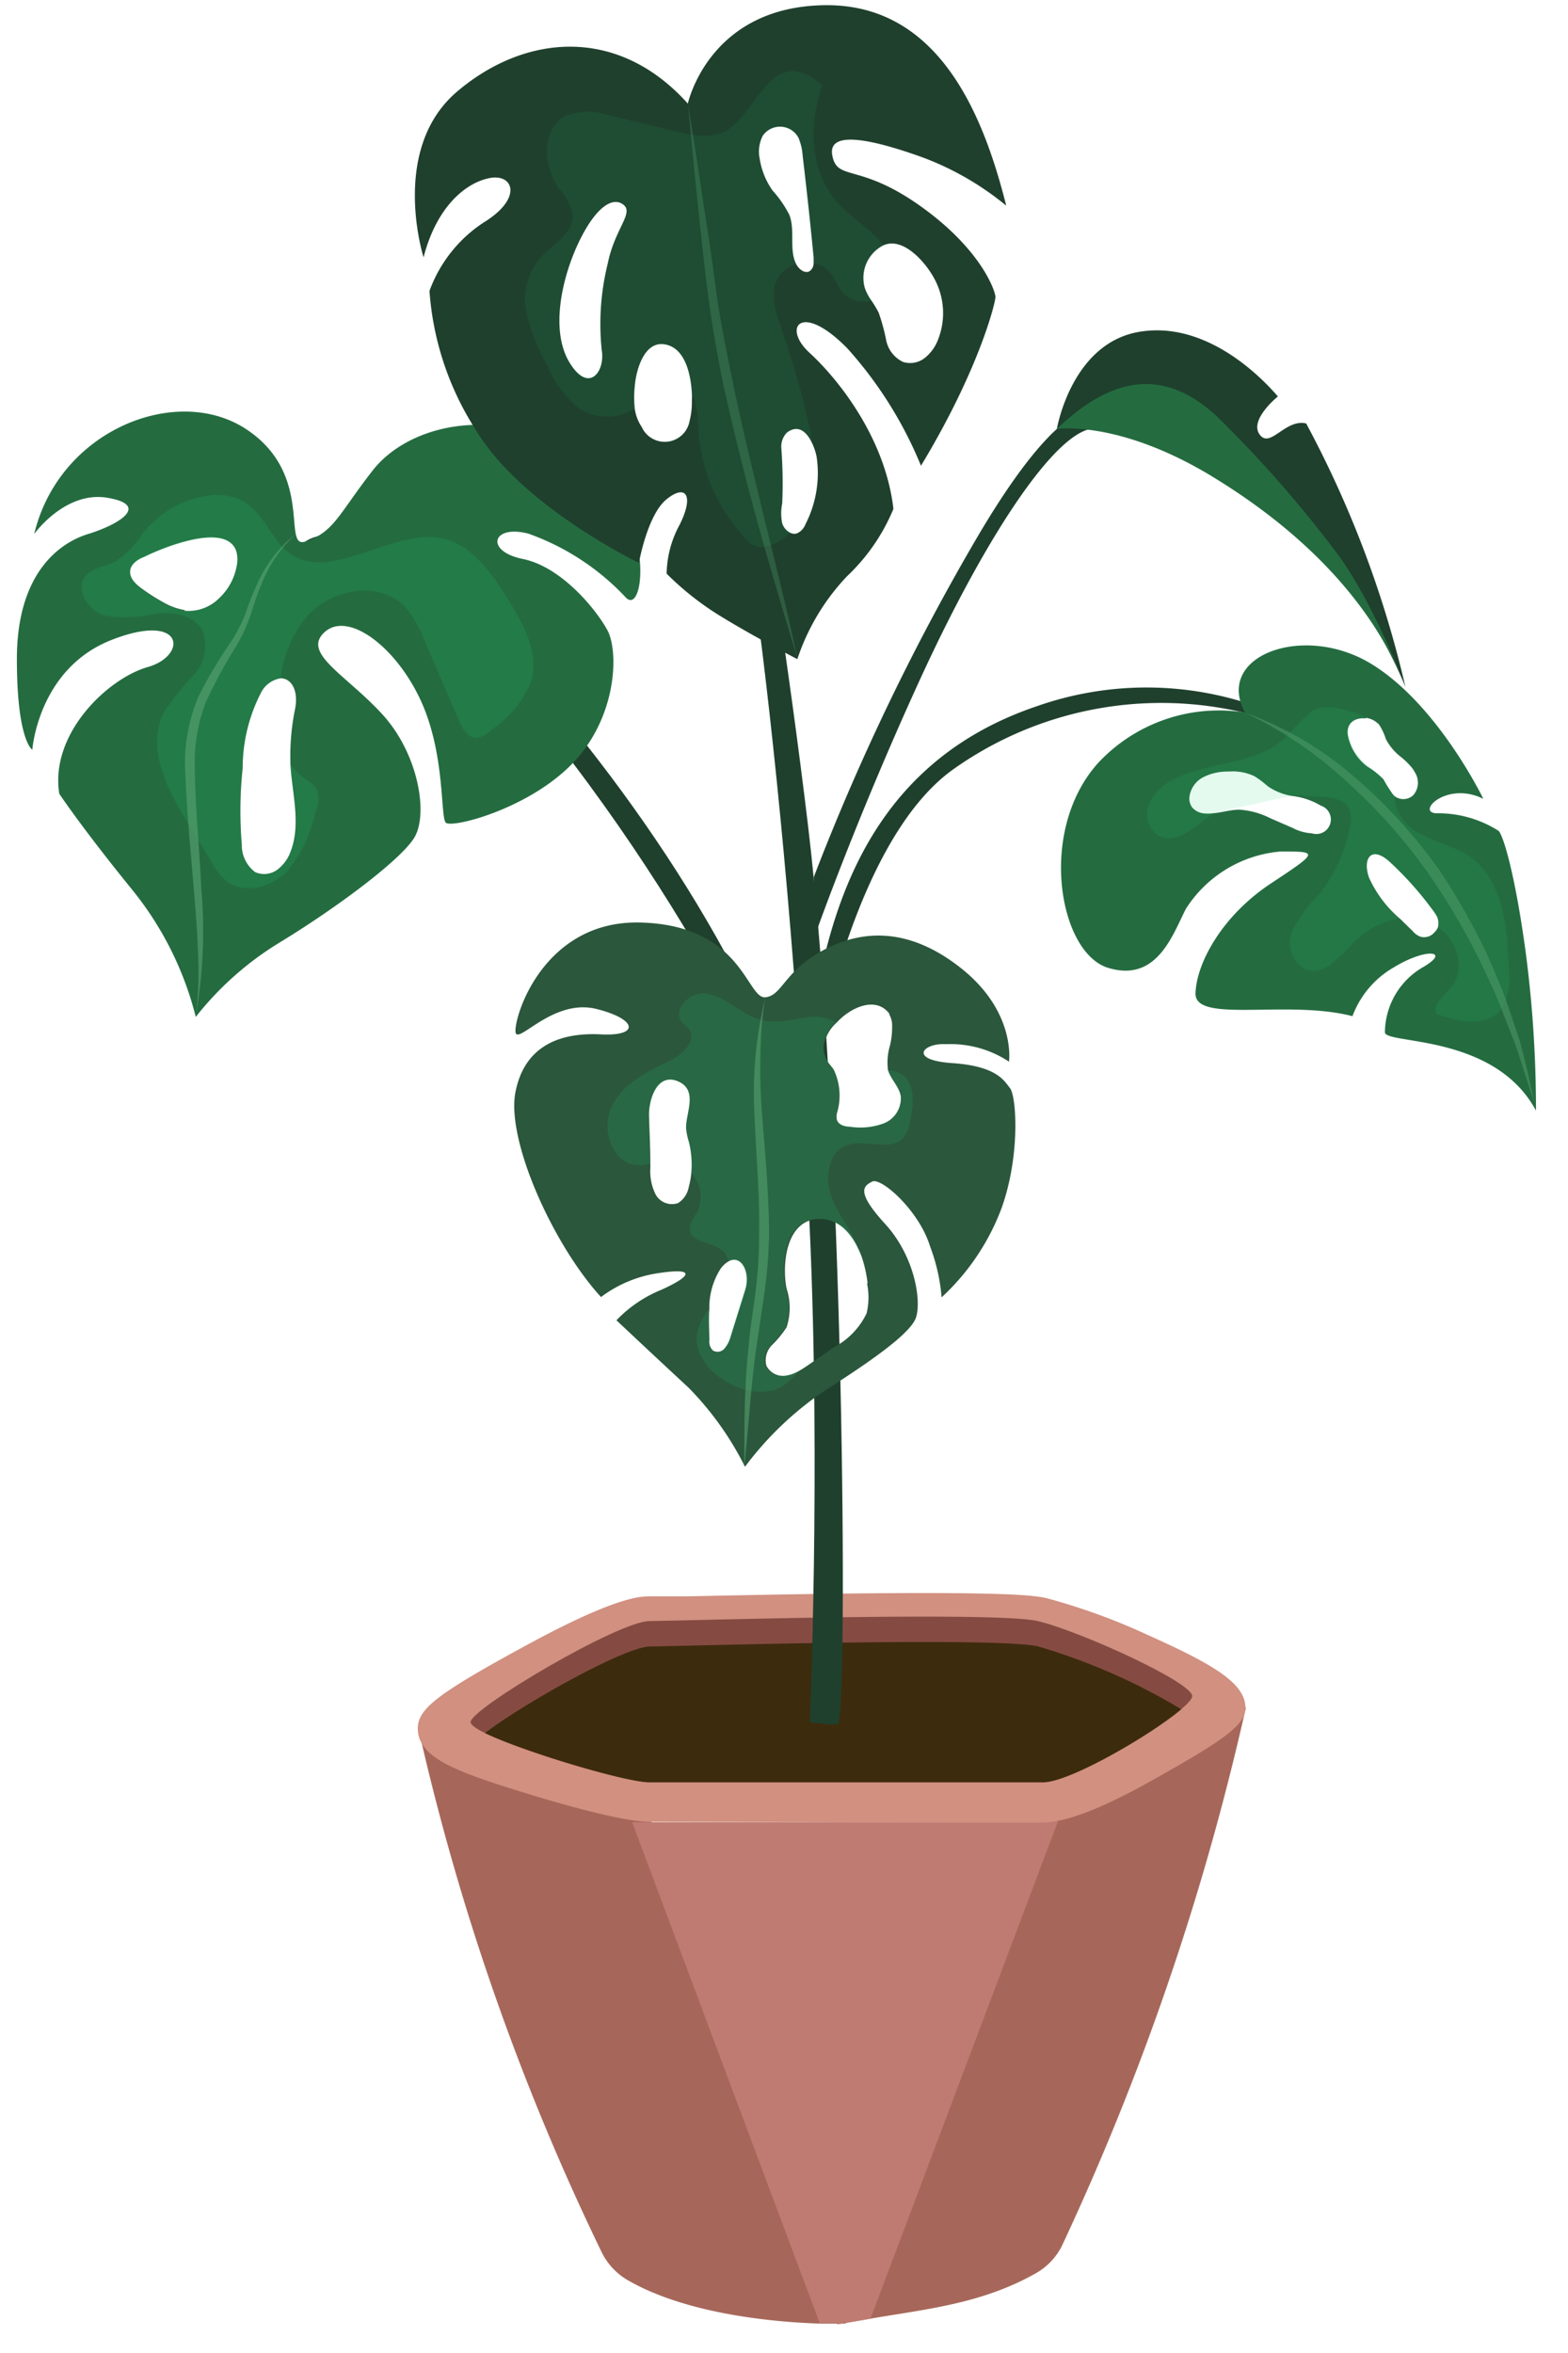 <svg id="Layer_1" data-name="Layer 1" xmlns="http://www.w3.org/2000/svg" viewBox="0 0 108.69 163.04"><defs><style>.cls-1{fill:#a6675a;}.cls-2{fill:#bf7b71;}.cls-3{fill:#d19080;}.cls-4{fill:#854b42;}.cls-5{fill:#3d2b0d;}.cls-6{fill:#1f402d;}.cls-11,.cls-13,.cls-16,.cls-7{fill:#21d472;}.cls-7{opacity:0.12;}.cls-8{fill:#246c40;}.cls-9{opacity:0.5;}.cls-10{fill:#539e6d;}.cls-11{opacity:0.15;}.cls-12{opacity:0.69;}.cls-13{opacity:0.09;}.cls-14{opacity:0.31;}.cls-15{fill:#2b573c;}.cls-16{opacity:0.14;}.cls-17{opacity:0.63;}</style></defs><path class="cls-1" d="M86.37,118.28a181.83,181.83,0,0,1-12.75,37.31,4.48,4.48,0,0,1-1.8,1.91c-3.78,2.15-7.72,2.5-11.44,3.15l-1.74.3-.59.09,0-.08.28-.71c2-4.85,12.27-30.42,13.76-34.07.1-.26.17-.41.18-.44C72.49,125.33,86.37,118.28,86.37,118.28Z"/><path class="cls-1" d="M58.64,161h-.56l-1.19,0c-3-.09-9.18-.6-13.36-3a4.58,4.58,0,0,1-1.8-1.9A167.91,167.91,0,0,1,29,119.76s16,6.06,16.16,6.47,11.33,29.14,13.22,34Z"/><path class="cls-2" d="M73.34,126.18l-13,34.47c-.74.14-1.34.24-1.74.3l-.59.09,0-.08-1.19,0-13-34.7h1.21l27,0Z"/><path class="cls-3" d="M45,126.23c-1.94,0-6.83-1.46-7.79-1.75-5.42-1.65-8.25-2.61-8.25-4.72,0-1.36,1.36-2.42,7.67-5.84,6.1-3.31,7.81-3.31,8.37-3.31l2.58,0c3.77-.08,10.79-.23,16.39-.23,6.12,0,7.76.17,8.56.35a43.58,43.58,0,0,1,7,2.54c4.45,2,6.8,3.32,6.8,5.06,0,1.19-1.42,2.21-6.65,5.13-3.35,1.87-5.84,2.82-7.41,2.82Z"/><path class="cls-4" d="M82.64,117.52c0,.18-.28.5-.76.91-2.07,1.76-7.74,5.06-9.57,5.06H45c-1.6,0-8.7-2.11-11.38-3.41-.64-.31-1-.58-1-.76,0-.93,10.26-7,12.4-7,1.57,0,24-.69,26.91,0S82.64,116.56,82.64,117.52Z"/><path class="cls-5" d="M81.88,118.43c-2.07,1.76-7.74,5.06-9.57,5.06H45c-1.6,0-8.7-2.11-11.38-3.41,2.6-2,9.71-6,11.45-6,1.57,0,24-.69,26.9,0A42.5,42.5,0,0,1,81.88,118.43Z"/><path class="cls-6" d="M58.13,119.32s.46.38-2,0c0,0,.76-17.35,0-34.17s-2.27-32-3.48-41.53-5-34.4-5-34.4h.91S53.44,35.74,56,57.11,58.74,117.88,58.13,119.32Z"/><path class="cls-6" d="M21.17,37.52s4-3.06,12.4,5.87S51.3,64.88,55.84,78.73l.57,3.59S51.57,68.52,39.7,52.85C32.63,43.53,27,37.64,21.7,38.17Z"/><path class="cls-6" d="M56.41,65.05s2.75-7.88,7.27-17.77,9.22-17,11.9-17.56v-1.2S73.4,27.68,67.87,37A160.19,160.19,0,0,0,56.41,60.77Z"/><path class="cls-6" d="M56.69,72.83S59.24,58.27,66,53.36a24.89,24.89,0,0,1,20.69-3.87l.38-.56a22.94,22.94,0,0,0-15.19,0C61.33,52.49,57.79,61.21,56.41,70.05Z"/><path class="cls-7" d="M95.6,50.21a.5.5,0,0,0-.11-.1,13.78,13.78,0,0,1,2.39,1.41,1.38,1.38,0,0,1,.56.7A1.08,1.08,0,0,1,98,53.27a5.43,5.43,0,0,0-.84-.82,3.75,3.75,0,0,1-1-1.21A4,4,0,0,0,95.6,50.21Z"/><path class="cls-8" d="M105.76,66c-.73-5.4-1.55-8.1-1.88-8.43a7.8,7.8,0,0,0-4.17-1.22c-1.71.08.5-2.3,3.11-1,0,0-3.19-6.62-7.85-9.4s-10.79-.51-8.67,3.42a11.45,11.45,0,0,0-10.14,3.45c-4.26,4.66-2.78,13.19.65,14.24s4.5-2.38,5.4-4.1A8.64,8.64,0,0,1,88.76,59c2.61,0,2.69,0-.66,2.21s-5.16,5.48-5.23,7.61,6.38.41,10.88,1.59a6.51,6.51,0,0,1,2.86-3.38c2.29-1.4,4-1.14,2,0A5.26,5.26,0,0,0,96,71.55c.16.82,7.61.09,10.47,5.4A83.59,83.59,0,0,0,105.76,66ZM94.68,49.74a1.46,1.46,0,0,1,.8.36h0a.5.5,0,0,1,.11.1,4,4,0,0,1,.47,1,3.75,3.75,0,0,0,1,1.21,5.43,5.43,0,0,1,.84.82c.08.11.15.24.22.36a1.32,1.32,0,0,1-.15,1.5,1,1,0,0,1-1.29.08l-.09-.08A9.15,9.15,0,0,1,95.9,54a5.59,5.59,0,0,0-1.11-.88A3.56,3.56,0,0,1,93.44,51c-.18-.91.52-1.31,1.23-1.22Zm-5.09,7.62-1.52-.66a5.6,5.6,0,0,0-2.16-.6c-.61,0-1.22.2-1.82.25h0a2.82,2.82,0,0,1-.71,0,1.26,1.26,0,0,1-.74-.4,1.05,1.05,0,0,1-.19-.75,1.8,1.8,0,0,1,1-1.37,3.71,3.71,0,0,1,1.71-.37,3.51,3.51,0,0,1,1.79.32,6.86,6.86,0,0,1,.93.7,4.17,4.17,0,0,0,1.67.67h0a5,5,0,0,1,2,.67,1,1,0,0,1-.61,1.92A3.25,3.25,0,0,1,89.59,57.36Zm9.84,7.24a.92.92,0,0,1-1,.29,1.35,1.35,0,0,1-.52-.39l-.84-.82,0,0a8.21,8.21,0,0,1-2.17-2.86c-.46-1.3.12-2.24,1.37-1.16a23,23,0,0,1,3,3.34,3.25,3.25,0,0,1,.36.55,1.21,1.21,0,0,1,.05.68A.92.92,0,0,1,99.43,64.6Z"/><path class="cls-7" d="M104,70c-1,1.2-3,.77-4.44.25-.26-.67.51-1.24,1-1.8,1.07-1.25.45-3.3-.9-4.22a1.21,1.21,0,0,0-.05-.68,3.25,3.25,0,0,0-.36-.55,23,23,0,0,0-3-3.34c-1.25-1.08-1.83-.14-1.37,1.16A8.21,8.21,0,0,0,97,63.65l0,0a5.6,5.6,0,0,0-3.15,1.65c-1,1-2.07,2.34-3.35,1.87a2.08,2.08,0,0,1-.92-2.66A9.3,9.3,0,0,1,91.42,62a10.77,10.77,0,0,0,2.15-4.71A1.87,1.87,0,0,0,93.49,56c-.33-.63-1.18-.75-1.89-.79s-1.36-.08-2-.09h0l-5.44,1.21h0l-.18.12c-1.16.83-2.5,2.14-3.72,1.42a1.8,1.8,0,0,1-.61-2.15,3.41,3.41,0,0,1,1.66-1.69c2.47-1.31,5.73-1,7.78-2.9a19.21,19.21,0,0,1,1.86-1.86c.81-.53,2.34-.18,3.8.44-.71-.09-1.41.31-1.23,1.22a3.56,3.56,0,0,0,1.35,2.13A5.59,5.59,0,0,1,95.9,54a9.15,9.15,0,0,0,.74,1.16,3.11,3.11,0,0,0,1.46,2.41c1.14.72,2.55,1,3.67,1.71,2.43,1.63,2.75,5,2.82,8A4,4,0,0,1,104,70Z"/><g class="cls-9"><path class="cls-10" d="M86.3,49.38a23.73,23.73,0,0,1,7.53,4.41,35.77,35.77,0,0,1,5.93,6.48A42.32,42.32,0,0,1,102,64a34.13,34.13,0,0,1,1.88,4,21.21,21.21,0,0,1,.77,2.06l.7,2.07c.38,1.41.71,2.83,1,4.25-.48-1.38-.88-2.78-1.36-4.14l-.79-2a19.61,19.61,0,0,0-.84-2,46.91,46.91,0,0,0-4.23-7.55,38.2,38.2,0,0,0-5.71-6.47A27.93,27.93,0,0,0,86.3,49.38Z"/></g><path class="cls-6" d="M73.26,29.72s1-5.94,5.72-6.73,8.58,3.29,9.6,4.48c0,0-2,1.61-1.27,2.63s1.78-1.1,3.23-.76A73.55,73.55,0,0,1,97.42,47.6S90.13,28.56,73.26,29.72Z"/><path class="cls-8" d="M73.26,29.72S77.54,29.08,84,33,95.21,41.91,97.42,47.6c0,0-2.29-6.11-4.93-9.51a83.77,83.77,0,0,0-7.64-8.75C81.28,25.68,77.56,25.6,73.26,29.72Z"/><path class="cls-8" d="M39.84,31.39c-5.73-3.46-11.61-1.86-14,1.2s-2.67,4.27-4.67,4.93c-1.66.56.66-4.67-4.13-7.8S4.11,29.77,2.37,37c0,0,2.14-3,5.07-2.51S8.37,36.3,6.11,37s-4.94,3-4.94,8.66,1.07,6.29,1.07,6.29.4-5.6,5.47-7.6,5.33,1.07,2.53,1.87S3.44,50.86,4.11,55c0,0,1.59,2.39,5.07,6.67a22.79,22.79,0,0,1,4.39,8.79,21.88,21.88,0,0,1,5.87-5.19c3.73-2.27,8.25-5.6,9.26-7.2s.33-5.82-2.2-8.58-5.6-4.23-4-5.69,4.88.93,6.63,4.66S30.51,56.59,30.9,57s5.74-.93,8.81-4.13,3.19-7.74,2.39-9.21-3.2-4.39-5.86-4.93-2.13-2.42.4-1.75a17.08,17.08,0,0,1,6.74,4.42C44.77,42.86,45.57,34.85,39.84,31.39ZM19.21,60.27a1.54,1.54,0,0,1-1.52.16,2.33,2.33,0,0,1-.93-1.92,28.24,28.24,0,0,1,.06-5.28A11.41,11.41,0,0,1,18.09,48a1.83,1.83,0,0,1,1.37-1c.71,0,1.24.79,1,2.09a16.27,16.27,0,0,0-.33,3.74v.12c.11,2,.76,4.17,0,6.09A2.71,2.71,0,0,1,19.21,60.27Zm-6.41-18a4.27,4.27,0,0,1-1.39-.49,13.3,13.3,0,0,1-1.58-1c-.42-.3-.85-.71-.81-1.21s.53-.82,1-1c1.18-.59,5.77-2.5,6.38-.31a2.24,2.24,0,0,1,0,1,4.06,4.06,0,0,1-1.22,2.2A3,3,0,0,1,12.8,42.32Z"/><path class="cls-11" d="M35.26,41.6c-1.18-1.89-2.62-4-4.82-4.33-3-.49-6.77,2.41-9.47,1.52s-2.36-4.63-6.16-4.49A7,7,0,0,0,9.87,37,6.59,6.59,0,0,1,8,38.9c-.69.37-1.58.43-2.06,1-.76.94.16,2.42,1.31,2.75a9.28,9.28,0,0,0,3.59-.14c1.2-.13,2.62.11,3.19,1.17a3,3,0,0,1-.6,3.09,19.59,19.59,0,0,0-2.07,2.59c-1.25,2.42.21,5.3,1.63,7.62l1.6,2.6A4.55,4.55,0,0,0,15.64,61c1.21,1,3.11.51,4.21-.57a9.37,9.37,0,0,0,2-4.12A2.14,2.14,0,0,0,22,54.81c-.21-.51-.77-.76-1.19-1.11a3.38,3.38,0,0,1-.68-.78c.11,2,.76,4.17,0,6.09a2.71,2.71,0,0,1-.92,1.26,1.54,1.54,0,0,1-1.52.16,2.33,2.33,0,0,1-.93-1.92,28.24,28.24,0,0,1,.06-5.28A11.41,11.41,0,0,1,18.09,48a1.83,1.83,0,0,1,1.37-1,8,8,0,0,1,1.81-4.28c1.68-1.91,5-2.52,6.77-.71a7.45,7.45,0,0,1,1.37,2.35c.81,1.85,1.6,3.71,2.41,5.57.23.54.58,1.16,1.16,1.2A1.65,1.65,0,0,0,34,50.62a7.45,7.45,0,0,0,2.83-3.45C37.39,45.25,36.3,43.3,35.26,41.6Zm-18.9-2.26a4.06,4.06,0,0,1-1.22,2.2,3,3,0,0,1-2.34.78,4.27,4.27,0,0,1-1.39-.49,13.3,13.3,0,0,1-1.58-1c-.42-.3-.85-.71-.81-1.21s.53-.82,1-1c1.18-.59,5.77-2.5,6.38-.31A2.24,2.24,0,0,1,16.36,39.34Z"/><g class="cls-12"><path class="cls-10" d="M20.51,37a9.31,9.31,0,0,0-2.43,3.6c-.3.68-.49,1.36-.73,2.08a12.58,12.58,0,0,1-.92,2,37.32,37.32,0,0,0-2.11,3.85,11.53,11.53,0,0,0-.82,4.19c0,2.91.32,5.87.45,8.82a33.56,33.56,0,0,1-.38,8.84,24,24,0,0,0,.15-4.4c-.05-1.47-.16-2.94-.29-4.41-.24-2.94-.54-5.86-.61-8.86a11.88,11.88,0,0,1,.93-4.43A30.29,30.29,0,0,1,16,44.49a11,11,0,0,0,1-1.94,22.23,22.23,0,0,1,.82-2.07A9,9,0,0,1,20.51,37Z"/></g><path class="cls-6" d="M63.76,14.25c-4.24-3-5.74-1.66-6.07-3.5s3.07-1,6.33.18a20.25,20.25,0,0,1,5.73,3.32C68.26,8.35,65.26.27,57.19.36s-9.51,6.82-9.51,6.82c-4.85-5.41-11.3-4.83-16-.83s-2.32,11.48-2.32,11.48c.9-3.49,2.9-5.16,4.57-5.49s2.33,1.41-.41,3.08a9.58,9.58,0,0,0-3.75,4.74A20.48,20.48,0,0,0,33,29.82C36.22,35.14,44.29,39,44.29,39s.58-3.33,1.92-4.41,1.91-.26.91,1.75a7.33,7.33,0,0,0-.91,3.41,20.24,20.24,0,0,0,3.83,3c2.32,1.42,5.23,2.92,5.23,2.92a15.37,15.37,0,0,1,3.45-5.75,13.48,13.48,0,0,0,3.21-4.66c-.58-5-3.91-9.07-5.82-10.82s-.59-3.57,2.61-.32a28,28,0,0,1,5.12,8.15C67.84,25.66,69,21,69,20.58S68,17.25,63.76,14.25Zm-21.63,4a17.44,17.44,0,0,0-.42,6c.26,1.5-.91,3.08-2.25.84s-.49-5.92.67-8.33,2.33-3.16,3.08-2.58S42.62,15.84,42.13,18.25ZM47.8,29.17a1.75,1.75,0,0,1-3.32.41A3,3,0,0,1,44,28.32a7.29,7.29,0,0,1,0-1.55c.08-1.09.66-3.29,2.22-2.88,1.32.33,1.68,2.15,1.74,3.4a3.39,3.39,0,0,1,0,.44A5.3,5.3,0,0,1,47.8,29.17Zm8.81,2.5a7.76,7.76,0,0,1-.77,4.64,1.15,1.15,0,0,1-.58.64.61.61,0,0,1-.51-.05,1.09,1.09,0,0,1-.53-.64,3.38,3.38,0,0,1,0-1.38,32.13,32.13,0,0,0-.06-3.8,1.38,1.38,0,0,1,.4-1.12c.8-.58,1.37,0,1.71.7h0A4,4,0,0,1,56.61,31.67Zm-.49-12.88c-.34.19-.75-.14-.93-.49h0c-.51-1-.06-2.32-.47-3.4a7.69,7.69,0,0,0-1.17-1.7A5.21,5.21,0,0,1,52.66,11a2.41,2.41,0,0,1,.21-1.59,1.45,1.45,0,0,1,2.48.14,3.86,3.86,0,0,1,.29,1.25q.42,3.52.76,7.05c0,.12,0,.26,0,.38A.7.7,0,0,1,56.12,18.79ZM65,23.59a2.94,2.94,0,0,1-.92,1.23,1.64,1.64,0,0,1-1.48.26,2.13,2.13,0,0,1-1.17-1.49,13.57,13.57,0,0,0-.52-1.92,7.35,7.35,0,0,0-.51-.85,3.42,3.42,0,0,1-.46-.89A2.53,2.53,0,0,1,61.23,17l.12-.05c1.36-.46,2.83,1.27,3.4,2.33A5,5,0,0,1,65,23.59Z"/><path class="cls-13" d="M61.23,17a2.34,2.34,0,0,0-.24-.31c-.73-.84-1.71-1.43-2.51-2.21C56.08,12.17,56,8.85,57,5.9c-3.41-2.87-4.26,1.39-6.42,3-1.07.77-2.54.5-3.82.19-1.48-.37-3-.73-4.46-1.08a4.5,4.5,0,0,0-3.07,0c-1.69.86-1.58,3.43-.53,5a3.88,3.88,0,0,1,1,1.93c0,1.34-1.51,2.05-2.37,3.06a4.55,4.55,0,0,0-.81,3.79A13.52,13.52,0,0,0,38,25.45a7,7,0,0,0,2.25,2.92A3.63,3.63,0,0,0,44,28.32a7.29,7.29,0,0,1,0-1.55c.08-1.09.66-3.29,2.22-2.88,1.32.33,1.68,2.15,1.74,3.4a1.3,1.3,0,0,1,.16.31,7.08,7.08,0,0,1,.29,2.2,12.08,12.08,0,0,0,3.32,7.57,1.82,1.82,0,0,0,.68.49,1.49,1.49,0,0,0,.91-.06,3.66,3.66,0,0,0,1.47-.9,1.09,1.09,0,0,1-.53-.64,3.38,3.38,0,0,1,0-1.38,32.13,32.13,0,0,0-.06-3.8,1.38,1.38,0,0,1,.4-1.12c.8-.58,1.37,0,1.71.7-.1-.6-.23-1.2-.37-1.79a58.8,58.8,0,0,0-1.76-6.05c-.39-1.12-.82-2.36-.32-3.43a2.06,2.06,0,0,1,1.35-1.09h0c-.51-1-.06-2.32-.47-3.4a7.69,7.69,0,0,0-1.17-1.7A5.21,5.21,0,0,1,52.66,11a2.41,2.41,0,0,1,.21-1.59,1.45,1.45,0,0,1,2.48.14,3.86,3.86,0,0,1,.29,1.25q.42,3.52.76,7.05c0,.12,0,.26,0,.38a2,2,0,0,1,1.2.73c.31.4.47.89.79,1.28a2,2,0,0,0,2,.58,3.42,3.42,0,0,1-.46-.89A2.53,2.53,0,0,1,61.23,17Zm-19.1,1.22a17.44,17.44,0,0,0-.42,6c.26,1.5-.91,3.08-2.25.84s-.49-5.92.67-8.33,2.33-3.16,3.08-2.58S42.62,15.84,42.13,18.25Z"/><g class="cls-14"><path class="cls-10" d="M47.68,7.18c.55,3.23,1,6.46,1.51,9.7.25,1.61.42,3.24.69,4.85s.59,3.2.93,4.8c.65,3.19,1.44,6.37,2.21,9.54s1.59,6.35,2.25,9.55c-.94-3.13-1.89-6.26-2.76-9.42s-1.66-6.33-2.37-9.53c-.32-1.61-.63-3.22-.87-4.85s-.43-3.24-.6-4.87C48.3,13.69,48,10.44,47.68,7.18Z"/></g><path class="cls-15" d="M70,75.38c-.4-.5-.9-1.51-4-1.72s-2-1.42-.42-1.31a7.34,7.34,0,0,1,4.36,1.21s.51-3.45-3.34-6.49-7.19-2.55-9.72-1.13S54.19,69,53.05,69.1c-1.3.11-1.58-5-8.66-5.18s-9,7.31-8.61,7.72,2.73-2.44,5.57-1.73,3,1.9.31,1.76-5.28.68-5.93,4,2.59,10.55,5.93,14.2a8.7,8.7,0,0,1,4-1.66c2.44-.37,2.44.13.2,1.15a9,9,0,0,0-3.13,2.12s2.7,2.54,5,4.67a21.43,21.43,0,0,1,3.91,5.48A22.89,22.89,0,0,1,57,96.47c3-1.92,6.09-4,6.49-5.17s-.09-4.26-2.13-6.49-1.52-2.63-.9-2.94,3.24,2,4,4.46a13,13,0,0,1,.81,3.56,16.08,16.08,0,0,0,4.16-6.19C70.75,80,70.45,75.89,70,75.38Zm-8.37-5.11a1.52,1.52,0,0,1,.21.85,5.43,5.43,0,0,1-.15,1.33A4,4,0,0,0,61.54,74l0,.1c.18.66.79,1.18.9,1.86a1.87,1.87,0,0,1-1.18,1.88,4.68,4.68,0,0,1-2.35.23c-.35,0-.76-.12-.89-.45a1,1,0,0,1,0-.51,4.17,4.17,0,0,0-.23-3c-.16-.24-.37-.44-.51-.7a1.9,1.9,0,0,1-.17-1A2.77,2.77,0,0,1,58,70.85C59,69.76,60.76,69,61.67,70.27ZM50.19,93.47a.62.62,0,0,1-.78.1.84.84,0,0,1-.24-.7c0-.65-.06-1.42,0-2.18a5,5,0,0,1,.76-2.75,1.78,1.78,0,0,1,.62-.57c.86-.42,1.48.8,1.11,2l-1.05,3.36A2,2,0,0,1,50.19,93.47ZM47,83.36a1.29,1.29,0,0,1-1.57-.63,3.62,3.62,0,0,1-.35-1.79c0-.1,0-.21,0-.31,0-1.11-.06-2.2-.09-3.32s.55-3,2-2.39.52,2.25.57,3.26a4.39,4.39,0,0,0,.19.93,6.48,6.48,0,0,1,.17,2.15,5.73,5.73,0,0,1-.18,1A1.66,1.66,0,0,1,47,83.36Zm13.1,5.56A4.73,4.73,0,0,1,60.07,91a5.18,5.18,0,0,1-2.25,2.34L56,94.6c-.19.13-.39.26-.6.38a2.51,2.51,0,0,1-.89.33,1.29,1.29,0,0,1-1.39-.69,1.5,1.5,0,0,1,.4-1.43,7.09,7.09,0,0,0,1-1.22,4.3,4.3,0,0,0,0-2.7c-.34-1.76,0-4.92,2.43-4.81,1.42.06,2.29,1.3,2.78,2.62A8.93,8.93,0,0,1,60.14,88.92Z"/><path class="cls-16" d="M63.05,77.85a2.38,2.38,0,0,1-.38.93c-.86,1.09-2.68.08-4,.59s-1.5,2.34-1,3.64,1.51,2.39,1.9,3.74c0,.11.06.22.08.33-.49-1.32-1.36-2.56-2.78-2.62-2.48-.11-2.77,3.05-2.43,4.81a4.3,4.3,0,0,1,0,2.7,7.09,7.09,0,0,1-1,1.22,1.5,1.5,0,0,0-.4,1.43,1.29,1.29,0,0,0,1.39.69,2.51,2.51,0,0,0,.89-.33,3.12,3.12,0,0,1-1.72,1.35A4.18,4.18,0,0,1,50.85,96c-1.45-.66-2.8-2.08-2.52-3.65a3.76,3.76,0,0,1,.81-1.62c0,.76,0,1.53,0,2.18a.84.84,0,0,0,.24.7.62.62,0,0,0,.78-.1,2,2,0,0,0,.39-.78l1.05-3.36c.37-1.16-.25-2.38-1.11-2a1.41,1.41,0,0,0-.54-.82c-.7-.51-1.95-.44-2.12-1.28-.09-.49.29-.91.52-1.35a2.43,2.43,0,0,0-.44-2.66,6.48,6.48,0,0,0-.17-2.15,4.39,4.39,0,0,1-.19-.93c0-1,.81-2.69-.57-3.26s-2,1.38-2,2.39.06,2.21.09,3.32a3.27,3.27,0,0,1-.88.11c-1.71-.09-2.54-2.41-1.82-4s2.37-2.44,3.92-3.17c1-.45,2.09-1.49,1.43-2.31-.12-.16-.31-.27-.44-.42-.73-.85.53-2.16,1.64-2,1.4.18,2.39,1.41,3.73,1.79s2.23-.06,3.48-.16a2.93,2.93,0,0,1,1.79.35,2.77,2.77,0,0,0-.83,1.55,1.9,1.9,0,0,0,.17,1c.14.26.35.46.51.7a4.17,4.17,0,0,1,.23,3,1,1,0,0,0,0,.51c.13.33.54.41.89.45a4.68,4.68,0,0,0,2.35-.23A1.87,1.87,0,0,0,62.47,76c-.11-.68-.72-1.2-.9-1.86a3.19,3.19,0,0,1,.75.2C63.5,74.87,63.37,76.57,63.05,77.85Z"/><g class="cls-17"><path class="cls-10" d="M53.05,69.1a26.25,26.25,0,0,0-.34,4.05,39.24,39.24,0,0,0,.11,4.06c.22,2.71.47,5.43.49,8.17A33.14,33.14,0,0,1,53,89.49l-.59,4c-.38,2.68-.51,5.4-.82,8.11,0-2.72,0-5.45.29-8.17.1-1.37.35-2.72.51-4.06a31.93,31.93,0,0,0,.23-4c.05-2.7-.22-5.41-.32-8.14A27.82,27.82,0,0,1,53.05,69.1Z"/></g></svg>